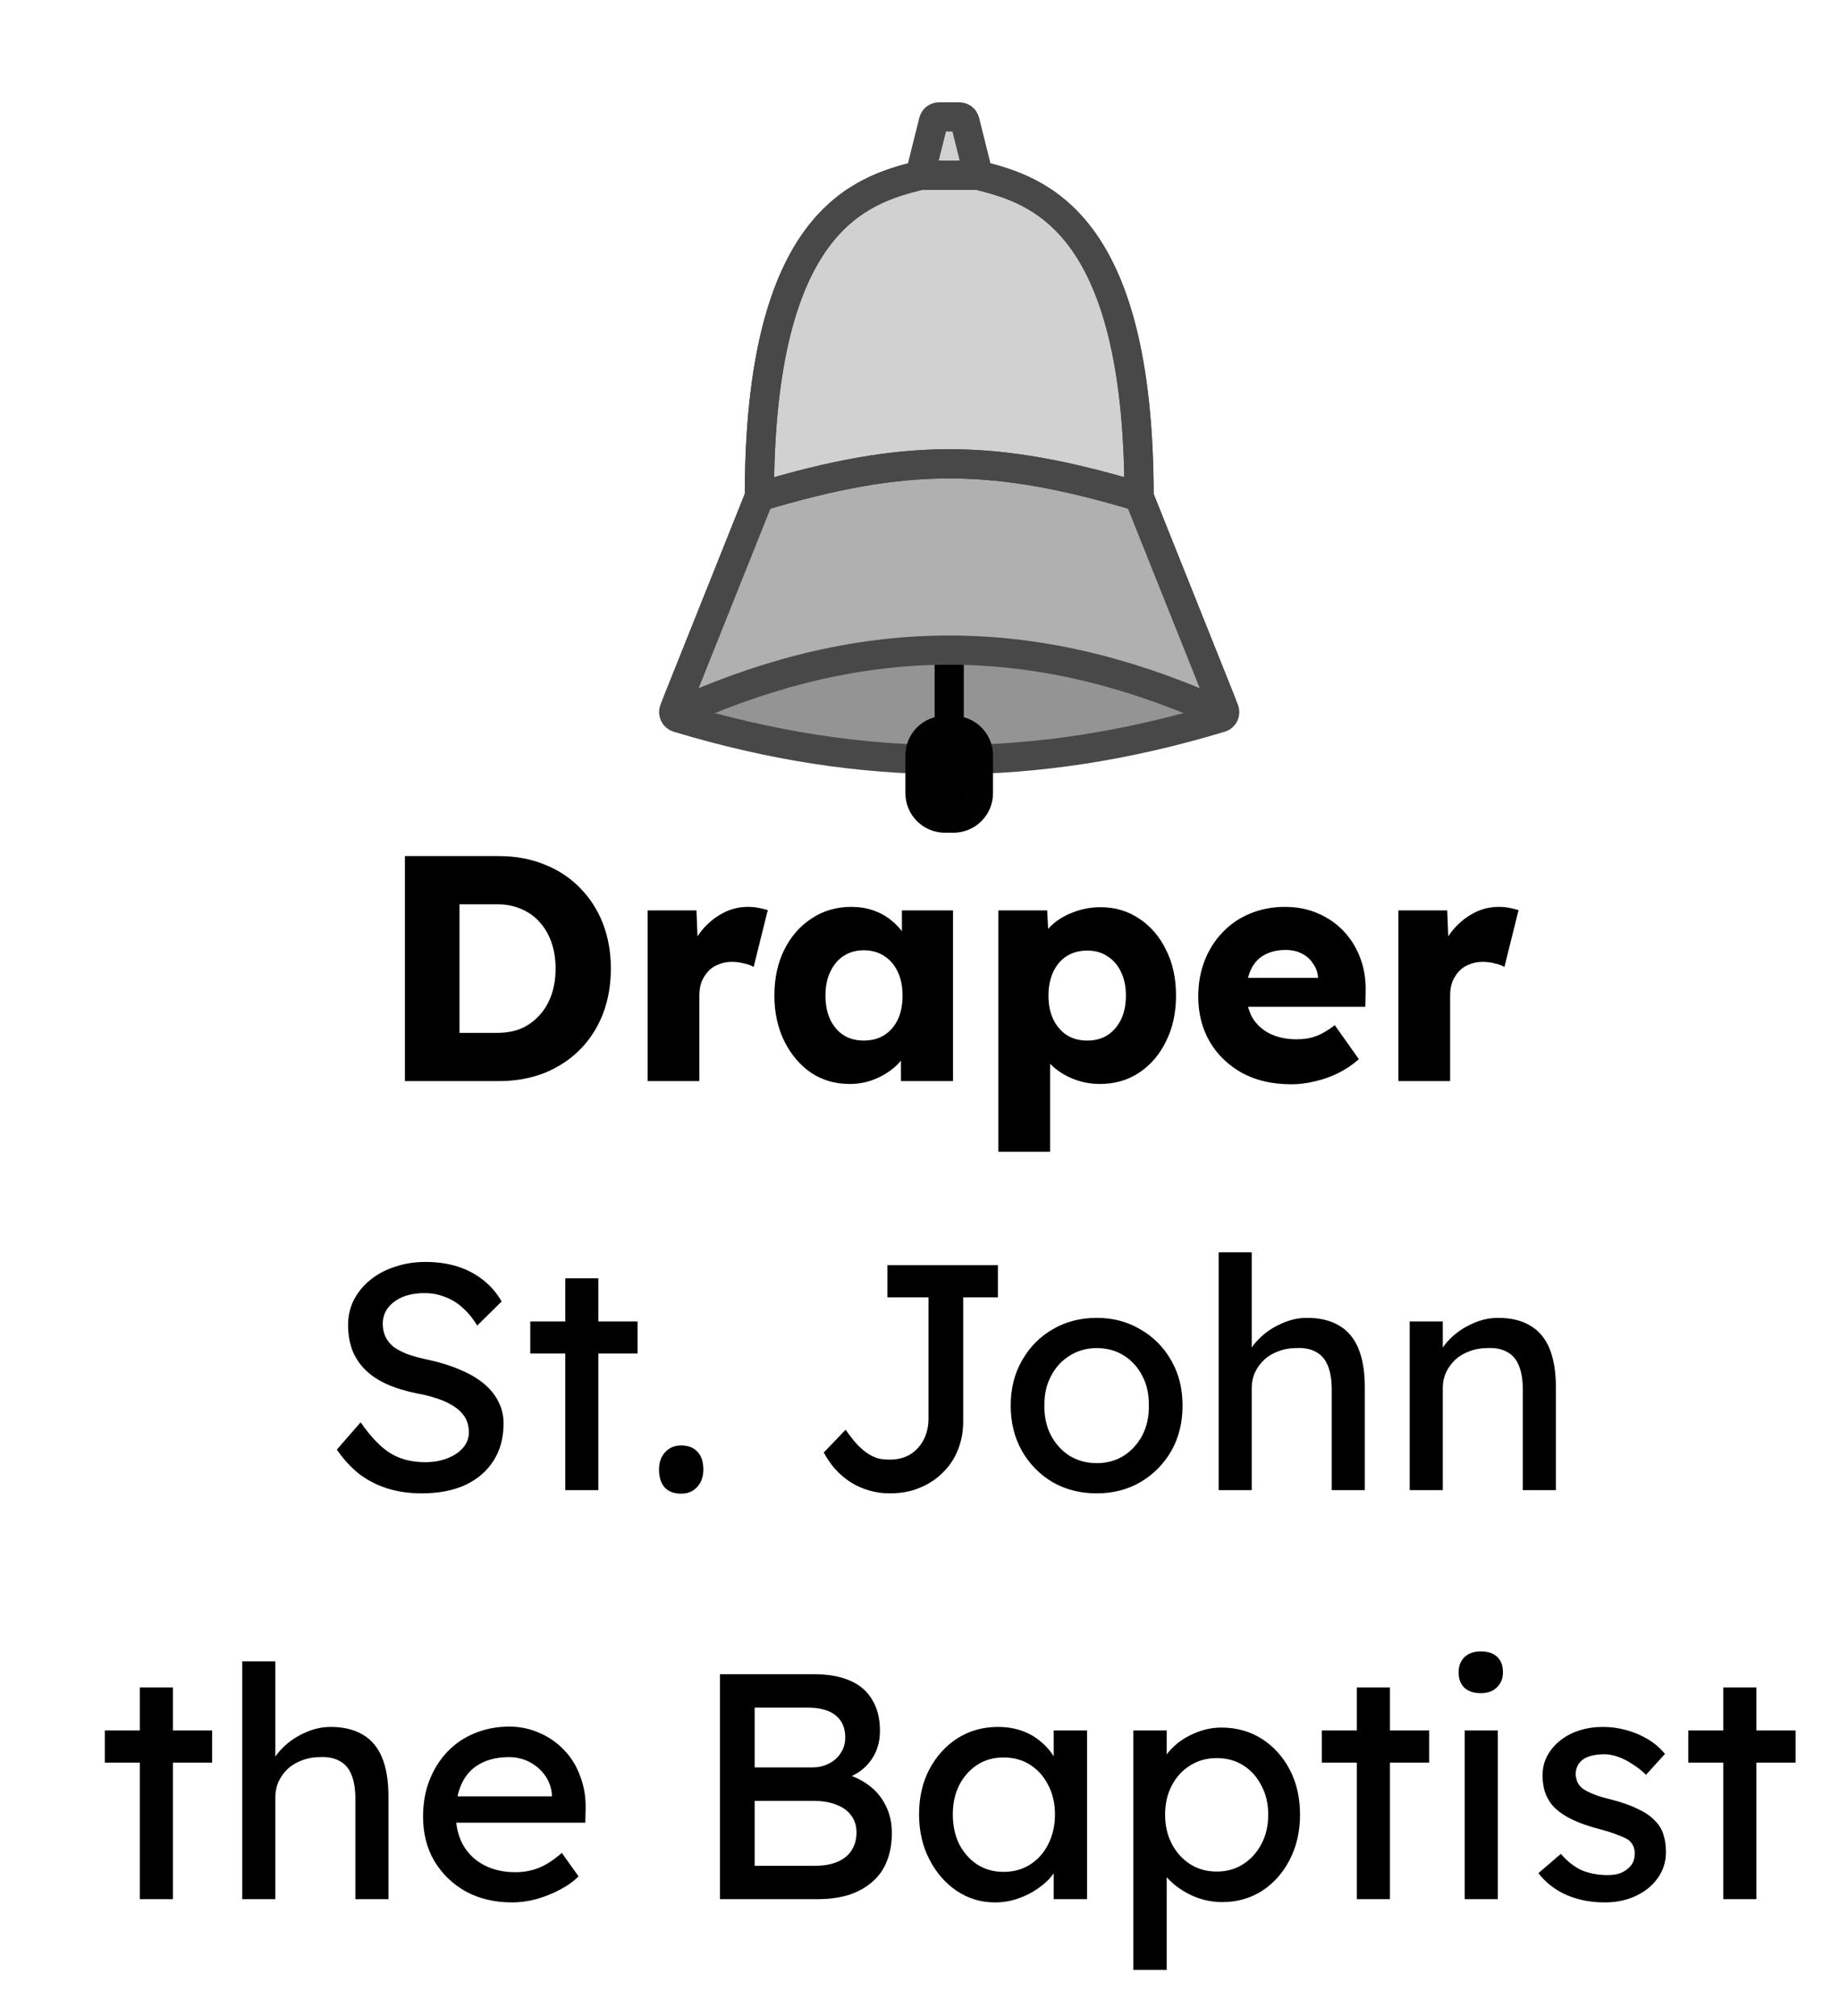 <svg width="63" height="69" viewBox="0 0 63 69" fill="none" xmlns="http://www.w3.org/2000/svg">
<path d="M13.864 37V29.3H17.087C17.651 29.3 18.168 29.395 18.637 29.586C19.107 29.769 19.51 30.033 19.848 30.378C20.192 30.723 20.456 31.13 20.64 31.599C20.823 32.068 20.915 32.585 20.915 33.15C20.915 33.715 20.823 34.235 20.64 34.712C20.456 35.181 20.192 35.588 19.848 35.933C19.51 36.27 19.107 36.534 18.637 36.725C18.168 36.908 17.651 37 17.087 37H13.864ZM15.733 35.724L15.48 35.35H17.032C17.34 35.35 17.614 35.299 17.857 35.196C18.099 35.086 18.304 34.936 18.473 34.745C18.648 34.554 18.784 34.323 18.88 34.052C18.975 33.781 19.023 33.48 19.023 33.15C19.023 32.82 18.975 32.519 18.88 32.248C18.784 31.977 18.648 31.746 18.473 31.555C18.304 31.364 18.099 31.218 17.857 31.115C17.614 31.005 17.34 30.95 17.032 30.95H15.447L15.733 30.598V35.724ZM22.174 37V31.159H23.846L23.923 33.062L23.593 32.699C23.681 32.384 23.824 32.101 24.022 31.852C24.227 31.603 24.465 31.405 24.737 31.258C25.008 31.111 25.298 31.038 25.606 31.038C25.738 31.038 25.859 31.049 25.969 31.071C26.086 31.093 26.192 31.119 26.288 31.148L25.804 33.095C25.723 33.044 25.613 33.003 25.474 32.974C25.342 32.937 25.202 32.919 25.056 32.919C24.894 32.919 24.744 32.948 24.605 33.007C24.465 33.058 24.348 33.135 24.253 33.238C24.157 33.341 24.08 33.462 24.022 33.601C23.97 33.74 23.945 33.898 23.945 34.074V37H22.174ZM29.088 37.099C28.597 37.099 28.157 36.971 27.768 36.714C27.387 36.45 27.083 36.091 26.855 35.636C26.628 35.174 26.514 34.653 26.514 34.074C26.514 33.48 26.628 32.956 26.855 32.501C27.083 32.046 27.394 31.691 27.79 31.434C28.186 31.17 28.637 31.038 29.143 31.038C29.422 31.038 29.675 31.078 29.902 31.159C30.137 31.24 30.342 31.353 30.518 31.5C30.694 31.639 30.845 31.804 30.969 31.995C31.094 32.178 31.186 32.376 31.244 32.589L30.881 32.545V31.159H32.63V37H30.848V35.592L31.244 35.581C31.186 35.786 31.09 35.981 30.958 36.164C30.826 36.347 30.665 36.509 30.474 36.648C30.284 36.787 30.071 36.897 29.836 36.978C29.602 37.059 29.352 37.099 29.088 37.099ZM29.572 35.614C29.844 35.614 30.078 35.552 30.276 35.427C30.474 35.302 30.628 35.126 30.738 34.899C30.848 34.664 30.903 34.389 30.903 34.074C30.903 33.759 30.848 33.487 30.738 33.26C30.628 33.025 30.474 32.846 30.276 32.721C30.078 32.589 29.844 32.523 29.572 32.523C29.308 32.523 29.077 32.589 28.879 32.721C28.689 32.846 28.538 33.025 28.428 33.26C28.318 33.487 28.263 33.759 28.263 34.074C28.263 34.389 28.318 34.664 28.428 34.899C28.538 35.126 28.689 35.302 28.879 35.427C29.077 35.552 29.308 35.614 29.572 35.614ZM34.183 39.42V31.159H35.855L35.921 32.468L35.591 32.369C35.643 32.127 35.767 31.907 35.965 31.709C36.163 31.511 36.413 31.353 36.713 31.236C37.021 31.111 37.344 31.049 37.681 31.049C38.18 31.049 38.624 31.181 39.012 31.445C39.401 31.702 39.705 32.057 39.925 32.512C40.153 32.959 40.266 33.48 40.266 34.074C40.266 34.661 40.153 35.181 39.925 35.636C39.705 36.091 39.397 36.45 39.001 36.714C38.613 36.971 38.165 37.099 37.659 37.099C37.329 37.099 37.014 37.037 36.713 36.912C36.413 36.787 36.16 36.619 35.954 36.406C35.749 36.193 35.613 35.962 35.547 35.713L35.954 35.559V39.42H34.183ZM37.23 35.614C37.494 35.614 37.725 35.552 37.923 35.427C38.121 35.295 38.275 35.115 38.385 34.888C38.495 34.661 38.55 34.389 38.55 34.074C38.55 33.766 38.495 33.498 38.385 33.271C38.275 33.036 38.121 32.857 37.923 32.732C37.733 32.6 37.502 32.534 37.23 32.534C36.959 32.534 36.724 32.596 36.526 32.721C36.328 32.846 36.174 33.025 36.064 33.26C35.954 33.495 35.899 33.766 35.899 34.074C35.899 34.389 35.954 34.661 36.064 34.888C36.174 35.115 36.328 35.295 36.526 35.427C36.724 35.552 36.959 35.614 37.23 35.614ZM44.217 37.11C43.572 37.11 43.011 36.982 42.534 36.725C42.058 36.461 41.687 36.105 41.423 35.658C41.159 35.203 41.027 34.686 41.027 34.107C41.027 33.66 41.101 33.249 41.247 32.875C41.394 32.501 41.599 32.178 41.863 31.907C42.127 31.628 42.439 31.416 42.798 31.269C43.165 31.115 43.565 31.038 43.997 31.038C44.408 31.038 44.782 31.111 45.119 31.258C45.464 31.405 45.761 31.61 46.01 31.874C46.26 32.138 46.45 32.45 46.582 32.809C46.714 33.168 46.773 33.561 46.758 33.986L46.747 34.459H42.094L41.841 33.469H45.317L45.13 33.678V33.458C45.116 33.275 45.057 33.113 44.954 32.974C44.859 32.827 44.731 32.714 44.569 32.633C44.408 32.552 44.225 32.512 44.019 32.512C43.733 32.512 43.488 32.571 43.282 32.688C43.084 32.798 42.934 32.963 42.831 33.183C42.729 33.396 42.677 33.66 42.677 33.975C42.677 34.298 42.743 34.58 42.875 34.822C43.015 35.057 43.213 35.24 43.469 35.372C43.733 35.504 44.045 35.57 44.404 35.57C44.654 35.57 44.874 35.533 45.064 35.46C45.262 35.387 45.475 35.262 45.702 35.086L46.527 36.252C46.3 36.45 46.058 36.611 45.801 36.736C45.545 36.861 45.281 36.952 45.009 37.011C44.745 37.077 44.481 37.11 44.217 37.11ZM47.88 37V31.159H49.552L49.629 33.062L49.299 32.699C49.387 32.384 49.53 32.101 49.728 31.852C49.933 31.603 50.171 31.405 50.443 31.258C50.714 31.111 51.004 31.038 51.312 31.038C51.444 31.038 51.565 31.049 51.675 31.071C51.792 31.093 51.898 31.119 51.994 31.148L51.51 33.095C51.429 33.044 51.319 33.003 51.18 32.974C51.048 32.937 50.908 32.919 50.762 32.919C50.6 32.919 50.45 32.948 50.311 33.007C50.171 33.058 50.054 33.135 49.959 33.238C49.863 33.341 49.786 33.462 49.728 33.601C49.676 33.74 49.651 33.898 49.651 34.074V37H47.88ZM14.437 51.11C14.019 51.11 13.631 51.055 13.271 50.945C12.919 50.835 12.597 50.67 12.303 50.45C12.017 50.223 11.761 49.944 11.533 49.614L12.347 48.679C12.707 49.192 13.051 49.548 13.381 49.746C13.711 49.944 14.104 50.043 14.558 50.043C14.837 50.043 15.09 49.999 15.317 49.911C15.545 49.823 15.724 49.702 15.856 49.548C15.988 49.394 16.054 49.218 16.054 49.02C16.054 48.888 16.032 48.763 15.988 48.646C15.944 48.529 15.875 48.422 15.779 48.327C15.691 48.232 15.574 48.144 15.427 48.063C15.288 47.982 15.123 47.913 14.932 47.854C14.742 47.788 14.522 47.733 14.272 47.689C13.876 47.608 13.532 47.502 13.238 47.37C12.945 47.238 12.699 47.073 12.501 46.875C12.303 46.677 12.157 46.453 12.061 46.204C11.966 45.947 11.918 45.661 11.918 45.346C11.918 45.038 11.984 44.752 12.116 44.488C12.256 44.224 12.443 43.997 12.677 43.806C12.919 43.608 13.202 43.458 13.524 43.355C13.847 43.245 14.195 43.19 14.569 43.19C14.965 43.19 15.328 43.241 15.658 43.344C15.988 43.447 16.282 43.601 16.538 43.806C16.795 44.004 17.008 44.25 17.176 44.543L16.34 45.368C16.194 45.126 16.029 44.924 15.845 44.763C15.662 44.594 15.46 44.47 15.24 44.389C15.02 44.301 14.786 44.257 14.536 44.257C14.25 44.257 14.001 44.301 13.788 44.389C13.576 44.477 13.407 44.602 13.282 44.763C13.165 44.917 13.106 45.1 13.106 45.313C13.106 45.467 13.136 45.61 13.194 45.742C13.253 45.867 13.341 45.98 13.458 46.083C13.583 46.178 13.748 46.266 13.953 46.347C14.159 46.42 14.404 46.486 14.69 46.545C15.094 46.633 15.453 46.747 15.768 46.886C16.084 47.018 16.351 47.176 16.571 47.359C16.791 47.542 16.956 47.748 17.066 47.975C17.184 48.202 17.242 48.448 17.242 48.712C17.242 49.203 17.129 49.629 16.901 49.988C16.674 50.347 16.351 50.626 15.933 50.824C15.515 51.015 15.017 51.11 14.437 51.11ZM19.355 51V43.751H20.488V51H19.355ZM18.156 46.325V45.225H21.83V46.325H18.156ZM23.323 51.121C23.081 51.121 22.894 51.051 22.762 50.912C22.63 50.765 22.564 50.56 22.564 50.296C22.564 50.054 22.634 49.856 22.773 49.702C22.913 49.548 23.096 49.471 23.323 49.471C23.565 49.471 23.752 49.544 23.884 49.691C24.016 49.83 24.082 50.032 24.082 50.296C24.082 50.538 24.013 50.736 23.873 50.89C23.734 51.044 23.551 51.121 23.323 51.121ZM30.471 51.11C30.222 51.11 29.984 51.077 29.756 51.011C29.529 50.945 29.316 50.85 29.118 50.725C28.928 50.6 28.755 50.454 28.601 50.285C28.447 50.109 28.315 49.918 28.205 49.713L28.953 48.932C29.107 49.152 29.247 49.328 29.371 49.46C29.503 49.592 29.628 49.695 29.745 49.768C29.863 49.841 29.98 49.893 30.097 49.922C30.215 49.944 30.339 49.955 30.471 49.955C30.735 49.955 30.966 49.896 31.164 49.779C31.362 49.654 31.516 49.486 31.626 49.273C31.736 49.06 31.791 48.818 31.791 48.547V44.4H30.383V43.3H34.167V44.4H32.979V48.657C32.979 49.009 32.917 49.335 32.792 49.636C32.675 49.929 32.503 50.186 32.275 50.406C32.055 50.626 31.791 50.798 31.483 50.923C31.183 51.048 30.845 51.11 30.471 51.11ZM37.553 51.11C36.988 51.11 36.482 50.982 36.035 50.725C35.595 50.461 35.247 50.105 34.99 49.658C34.733 49.203 34.605 48.686 34.605 48.107C34.605 47.528 34.733 47.014 34.99 46.567C35.247 46.112 35.595 45.757 36.035 45.5C36.482 45.236 36.988 45.104 37.553 45.104C38.11 45.104 38.609 45.236 39.049 45.5C39.496 45.757 39.848 46.112 40.105 46.567C40.362 47.014 40.49 47.528 40.49 48.107C40.49 48.686 40.362 49.203 40.105 49.658C39.848 50.105 39.496 50.461 39.049 50.725C38.609 50.982 38.11 51.11 37.553 51.11ZM37.553 50.076C37.898 50.076 38.206 49.992 38.477 49.823C38.748 49.647 38.961 49.412 39.115 49.119C39.269 48.818 39.342 48.481 39.335 48.107C39.342 47.726 39.269 47.388 39.115 47.095C38.961 46.794 38.748 46.56 38.477 46.391C38.206 46.222 37.898 46.138 37.553 46.138C37.208 46.138 36.897 46.226 36.618 46.402C36.347 46.571 36.134 46.805 35.98 47.106C35.826 47.399 35.753 47.733 35.76 48.107C35.753 48.481 35.826 48.818 35.98 49.119C36.134 49.412 36.347 49.647 36.618 49.823C36.897 49.992 37.208 50.076 37.553 50.076ZM41.725 51V42.86H42.858V46.413L42.66 46.545C42.733 46.288 42.876 46.054 43.089 45.841C43.301 45.621 43.554 45.445 43.848 45.313C44.141 45.174 44.442 45.104 44.75 45.104C45.19 45.104 45.556 45.192 45.85 45.368C46.143 45.537 46.363 45.797 46.51 46.149C46.656 46.501 46.73 46.945 46.73 47.48V51H45.597V47.557C45.597 47.227 45.553 46.956 45.465 46.743C45.377 46.523 45.241 46.365 45.058 46.27C44.874 46.167 44.647 46.123 44.376 46.138C44.156 46.138 43.954 46.175 43.771 46.248C43.587 46.314 43.426 46.409 43.287 46.534C43.155 46.659 43.048 46.805 42.968 46.974C42.894 47.135 42.858 47.311 42.858 47.502V51H42.297C42.201 51 42.106 51 42.011 51C41.915 51 41.82 51 41.725 51ZM48.267 51V45.225H49.4V46.413L49.202 46.545C49.275 46.288 49.418 46.054 49.631 45.841C49.843 45.621 50.096 45.445 50.39 45.313C50.683 45.174 50.984 45.104 51.292 45.104C51.732 45.104 52.098 45.192 52.392 45.368C52.685 45.537 52.905 45.797 53.052 46.149C53.198 46.501 53.272 46.945 53.272 47.48V51H52.139V47.557C52.139 47.227 52.095 46.956 52.007 46.743C51.919 46.523 51.783 46.365 51.6 46.27C51.416 46.167 51.189 46.123 50.918 46.138C50.698 46.138 50.496 46.175 50.313 46.248C50.129 46.314 49.968 46.409 49.829 46.534C49.697 46.659 49.59 46.805 49.51 46.974C49.436 47.135 49.4 47.311 49.4 47.502V51H48.839C48.743 51 48.648 51 48.553 51C48.457 51 48.362 51 48.267 51ZM4.788 65V57.751H5.921V65H4.788ZM3.589 60.325V59.225H7.263V60.325H3.589ZM8.295 65V56.86H9.428V60.413L9.23 60.545C9.303 60.288 9.446 60.054 9.659 59.841C9.872 59.621 10.125 59.445 10.418 59.313C10.711 59.174 11.012 59.104 11.32 59.104C11.76 59.104 12.127 59.192 12.42 59.368C12.713 59.537 12.933 59.797 13.08 60.149C13.227 60.501 13.3 60.945 13.3 61.48V65H12.167V61.557C12.167 61.227 12.123 60.956 12.035 60.743C11.947 60.523 11.811 60.365 11.628 60.27C11.445 60.167 11.217 60.123 10.946 60.138C10.726 60.138 10.524 60.175 10.341 60.248C10.158 60.314 9.996 60.409 9.857 60.534C9.725 60.659 9.619 60.805 9.538 60.974C9.465 61.135 9.428 61.311 9.428 61.502V65H8.867C8.772 65 8.676 65 8.581 65C8.486 65 8.39 65 8.295 65ZM17.532 65.11C16.938 65.11 16.41 64.985 15.948 64.736C15.493 64.479 15.134 64.131 14.87 63.691C14.613 63.251 14.485 62.745 14.485 62.173C14.485 61.718 14.558 61.304 14.705 60.93C14.852 60.556 15.053 60.233 15.31 59.962C15.574 59.683 15.886 59.471 16.245 59.324C16.612 59.17 17.008 59.093 17.433 59.093C17.807 59.093 18.155 59.166 18.478 59.313C18.801 59.452 19.079 59.647 19.314 59.896C19.556 60.145 19.739 60.442 19.864 60.787C19.996 61.124 20.058 61.495 20.051 61.898L20.04 62.382H15.321L15.068 61.48H19.061L18.896 61.667V61.403C18.874 61.161 18.793 60.945 18.654 60.754C18.515 60.563 18.339 60.413 18.126 60.303C17.913 60.193 17.682 60.138 17.433 60.138C17.037 60.138 16.703 60.215 16.432 60.369C16.161 60.516 15.955 60.736 15.816 61.029C15.677 61.315 15.607 61.671 15.607 62.096C15.607 62.499 15.691 62.851 15.86 63.152C16.029 63.445 16.267 63.673 16.575 63.834C16.883 63.995 17.239 64.076 17.642 64.076C17.928 64.076 18.192 64.028 18.434 63.933C18.683 63.838 18.951 63.665 19.237 63.416L19.809 64.219C19.633 64.395 19.417 64.549 19.16 64.681C18.911 64.813 18.643 64.919 18.357 65C18.078 65.073 17.803 65.11 17.532 65.11ZM24.651 65V57.3H27.863C28.355 57.3 28.769 57.373 29.106 57.52C29.444 57.667 29.697 57.887 29.865 58.18C30.041 58.466 30.129 58.818 30.129 59.236C30.129 59.654 30.012 60.01 29.777 60.303C29.55 60.596 29.231 60.798 28.82 60.908V60.688C29.165 60.761 29.466 60.893 29.722 61.084C29.979 61.267 30.177 61.498 30.316 61.777C30.463 62.056 30.536 62.375 30.536 62.734C30.536 63.101 30.478 63.427 30.36 63.713C30.25 63.992 30.082 64.226 29.854 64.417C29.634 64.608 29.367 64.754 29.051 64.857C28.736 64.952 28.377 65 27.973 65H24.651ZM25.839 63.856H27.907C28.208 63.856 28.461 63.812 28.666 63.724C28.879 63.636 29.04 63.508 29.15 63.339C29.268 63.163 29.326 62.954 29.326 62.712C29.326 62.485 29.264 62.29 29.139 62.129C29.022 61.968 28.853 61.847 28.633 61.766C28.413 61.678 28.153 61.634 27.852 61.634H25.839V63.856ZM25.839 60.49H27.797C28.017 60.49 28.212 60.446 28.38 60.358C28.556 60.27 28.692 60.149 28.787 59.995C28.89 59.841 28.941 59.665 28.941 59.467C28.941 59.137 28.831 58.884 28.611 58.708C28.391 58.532 28.076 58.444 27.665 58.444H25.839V60.49ZM34.064 65.11C33.587 65.11 33.151 64.978 32.755 64.714C32.366 64.45 32.054 64.091 31.82 63.636C31.585 63.181 31.468 62.668 31.468 62.096C31.468 61.517 31.585 61.003 31.82 60.556C32.062 60.101 32.385 59.746 32.788 59.489C33.199 59.232 33.657 59.104 34.163 59.104C34.464 59.104 34.739 59.148 34.988 59.236C35.237 59.324 35.453 59.449 35.637 59.61C35.828 59.764 35.981 59.944 36.099 60.149C36.224 60.354 36.3 60.574 36.33 60.809L36.077 60.721V59.225H37.221V65H36.077V63.625L36.341 63.548C36.297 63.746 36.205 63.94 36.066 64.131C35.934 64.314 35.761 64.479 35.549 64.626C35.343 64.773 35.112 64.89 34.856 64.978C34.606 65.066 34.343 65.11 34.064 65.11ZM34.361 64.065C34.706 64.065 35.01 63.981 35.274 63.812C35.538 63.643 35.743 63.412 35.89 63.119C36.044 62.818 36.121 62.477 36.121 62.096C36.121 61.722 36.044 61.388 35.89 61.095C35.743 60.802 35.538 60.571 35.274 60.402C35.01 60.233 34.706 60.149 34.361 60.149C34.023 60.149 33.723 60.233 33.459 60.402C33.202 60.571 32.997 60.802 32.843 61.095C32.696 61.388 32.623 61.722 32.623 62.096C32.623 62.477 32.696 62.818 32.843 63.119C32.997 63.412 33.202 63.643 33.459 63.812C33.723 63.981 34.023 64.065 34.361 64.065ZM38.803 67.42V59.225H39.947V60.545L39.771 60.446C39.815 60.226 39.939 60.017 40.145 59.819C40.35 59.614 40.599 59.449 40.893 59.324C41.193 59.192 41.501 59.126 41.817 59.126C42.337 59.126 42.799 59.254 43.203 59.511C43.606 59.768 43.925 60.12 44.16 60.567C44.394 61.014 44.512 61.528 44.512 62.107C44.512 62.679 44.394 63.192 44.16 63.647C43.932 64.094 43.617 64.45 43.214 64.714C42.81 64.971 42.356 65.099 41.85 65.099C41.512 65.099 41.186 65.033 40.871 64.901C40.555 64.762 40.288 64.586 40.068 64.373C39.848 64.16 39.712 63.94 39.661 63.713L39.947 63.559V67.42H38.803ZM41.663 64.054C42 64.054 42.301 63.97 42.565 63.801C42.829 63.632 43.038 63.401 43.192 63.108C43.346 62.815 43.423 62.481 43.423 62.107C43.423 61.733 43.346 61.403 43.192 61.117C43.045 60.824 42.84 60.593 42.576 60.424C42.312 60.255 42.007 60.171 41.663 60.171C41.318 60.171 41.014 60.255 40.75 60.424C40.486 60.585 40.277 60.813 40.123 61.106C39.969 61.399 39.892 61.733 39.892 62.107C39.892 62.481 39.969 62.815 40.123 63.108C40.277 63.401 40.486 63.632 40.75 63.801C41.014 63.97 41.318 64.054 41.663 64.054ZM46.457 65V57.751H47.59V65H46.457ZM45.258 60.325V59.225H48.932V60.325H45.258ZM50.151 65V59.225H51.284V65H50.151ZM50.701 57.949C50.459 57.949 50.272 57.887 50.14 57.762C50.008 57.637 49.942 57.461 49.942 57.234C49.942 57.021 50.008 56.849 50.14 56.717C50.279 56.585 50.466 56.519 50.701 56.519C50.943 56.519 51.13 56.581 51.262 56.706C51.394 56.831 51.46 57.007 51.46 57.234C51.46 57.447 51.39 57.619 51.251 57.751C51.119 57.883 50.935 57.949 50.701 57.949ZM54.95 65.11C54.466 65.11 54.03 65.026 53.641 64.857C53.253 64.688 52.93 64.439 52.673 64.109L53.443 63.449C53.663 63.706 53.902 63.893 54.158 64.01C54.422 64.12 54.719 64.175 55.049 64.175C55.181 64.175 55.302 64.16 55.412 64.131C55.53 64.094 55.629 64.043 55.709 63.977C55.797 63.911 55.863 63.834 55.907 63.746C55.951 63.651 55.973 63.548 55.973 63.438C55.973 63.247 55.904 63.093 55.764 62.976C55.691 62.925 55.574 62.87 55.412 62.811C55.258 62.745 55.057 62.679 54.807 62.613C54.382 62.503 54.034 62.378 53.762 62.239C53.491 62.1 53.282 61.942 53.135 61.766C53.025 61.627 52.945 61.476 52.893 61.315C52.842 61.146 52.816 60.963 52.816 60.765C52.816 60.523 52.868 60.303 52.97 60.105C53.08 59.9 53.227 59.724 53.41 59.577C53.601 59.423 53.821 59.306 54.07 59.225C54.327 59.144 54.598 59.104 54.884 59.104C55.156 59.104 55.423 59.141 55.687 59.214C55.959 59.287 56.208 59.394 56.435 59.533C56.663 59.672 56.853 59.837 57.007 60.028L56.358 60.743C56.219 60.604 56.065 60.483 55.896 60.38C55.735 60.27 55.57 60.186 55.401 60.127C55.233 60.068 55.079 60.039 54.939 60.039C54.785 60.039 54.646 60.054 54.521 60.083C54.397 60.112 54.29 60.156 54.202 60.215C54.122 60.274 54.059 60.347 54.015 60.435C53.971 60.523 53.949 60.622 53.949 60.732C53.957 60.827 53.979 60.919 54.015 61.007C54.059 61.088 54.118 61.157 54.191 61.216C54.272 61.275 54.393 61.337 54.554 61.403C54.716 61.469 54.921 61.531 55.17 61.59C55.537 61.685 55.838 61.792 56.072 61.909C56.314 62.019 56.505 62.147 56.644 62.294C56.791 62.433 56.894 62.595 56.952 62.778C57.011 62.961 57.04 63.167 57.04 63.394C57.04 63.724 56.945 64.021 56.754 64.285C56.571 64.542 56.322 64.743 56.006 64.89C55.691 65.037 55.339 65.11 54.95 65.11ZM59.004 65V57.751H60.137V65H59.004ZM57.805 60.325V59.225H61.479V60.325H57.805Z" fill="black"/>
<path d="M23 24.5C29.5 26.5 35.5 26.5 42 24.5C35.5 21.5 29.5 21.5 23 24.5Z" fill="#949494"/>
<path d="M23 24.5L26 17C31 15.5 34 15.5 39 17L42 24.5C35.5 21.5 29.5 21.5 23 24.5Z" fill="#B0B0B0"/>
<path d="M26.001 16.726C26.068 7.481 29.519 6.495 31.5 6L31.962 4.151C31.984 4.062 32.064 4 32.156 4H32.844C32.936 4 33.016 4.062 33.038 4.151L33.5 6C35.481 6.495 38.932 7.481 38.999 16.726C39 16.86 38.869 16.961 38.741 16.923C33.981 15.526 31.019 15.526 26.259 16.923C26.131 16.961 26 16.86 26.001 16.726Z" fill="#D1D1D1"/>
<path d="M26 17L23.081 24.298C23.037 24.407 23.096 24.53 23.208 24.564C29.559 26.479 35.441 26.479 41.792 24.564C41.904 24.53 41.963 24.407 41.919 24.298L39 17M26 17C26 7.537 29.473 6.508 31.477 6.006C31.492 6.002 31.508 6 31.525 6H33.475C33.492 6 33.508 6.002 33.523 6.006C35.527 6.508 39 7.537 39 17M26 17C31 15.5 34 15.5 39 17" stroke="#484848"/>
<path d="M32.354 25H32.5H32.646C32.873 25 33.09 25.09 33.25 25.25C33.41 25.41 33.5 25.627 33.5 25.854V27.146C33.5 27.373 33.41 27.59 33.25 27.75C33.09 27.91 32.873 28 32.646 28H32.354C32.127 28 31.91 27.91 31.75 27.75C31.59 27.59 31.5 27.373 31.5 27.146V25.854C31.5 25.627 31.59 25.41 31.75 25.25C31.91 25.09 32.127 25 32.354 25Z" fill="black"/>
<path d="M32.5 22.25V25M32.5 25H32.354C32.127 25 31.91 25.09 31.75 25.25V25.25C31.59 25.41 31.5 25.627 31.5 25.854V27.146C31.5 27.373 31.59 27.59 31.75 27.75V27.75C31.91 27.91 32.127 28 32.354 28H32.646C32.873 28 33.09 27.91 33.25 27.75V27.75C33.41 27.59 33.5 27.373 33.5 27.146V25.854C33.5 25.627 33.41 25.41 33.25 25.25V25.25C33.09 25.09 32.873 25 32.646 25H32.5Z" stroke="#010101"/>
<path d="M26 17L23.186 24.034C23.119 24.202 23.293 24.366 23.459 24.293C29.63 21.569 35.37 21.569 41.541 24.293C41.707 24.366 41.881 24.202 41.813 24.034L39 17M26 17C26 7.5 29.5 6.5 31.5 6M26 17C31 15.5 34 15.5 39 17M39 17C39 7.5 35.5 6.5 33.5 6M33.5 6H31.5M33.5 6L33.038 4.151C33.016 4.062 32.936 4 32.844 4H32.156C32.064 4 31.984 4.062 31.962 4.151L31.5 6" stroke="#484848"/>
</svg>

